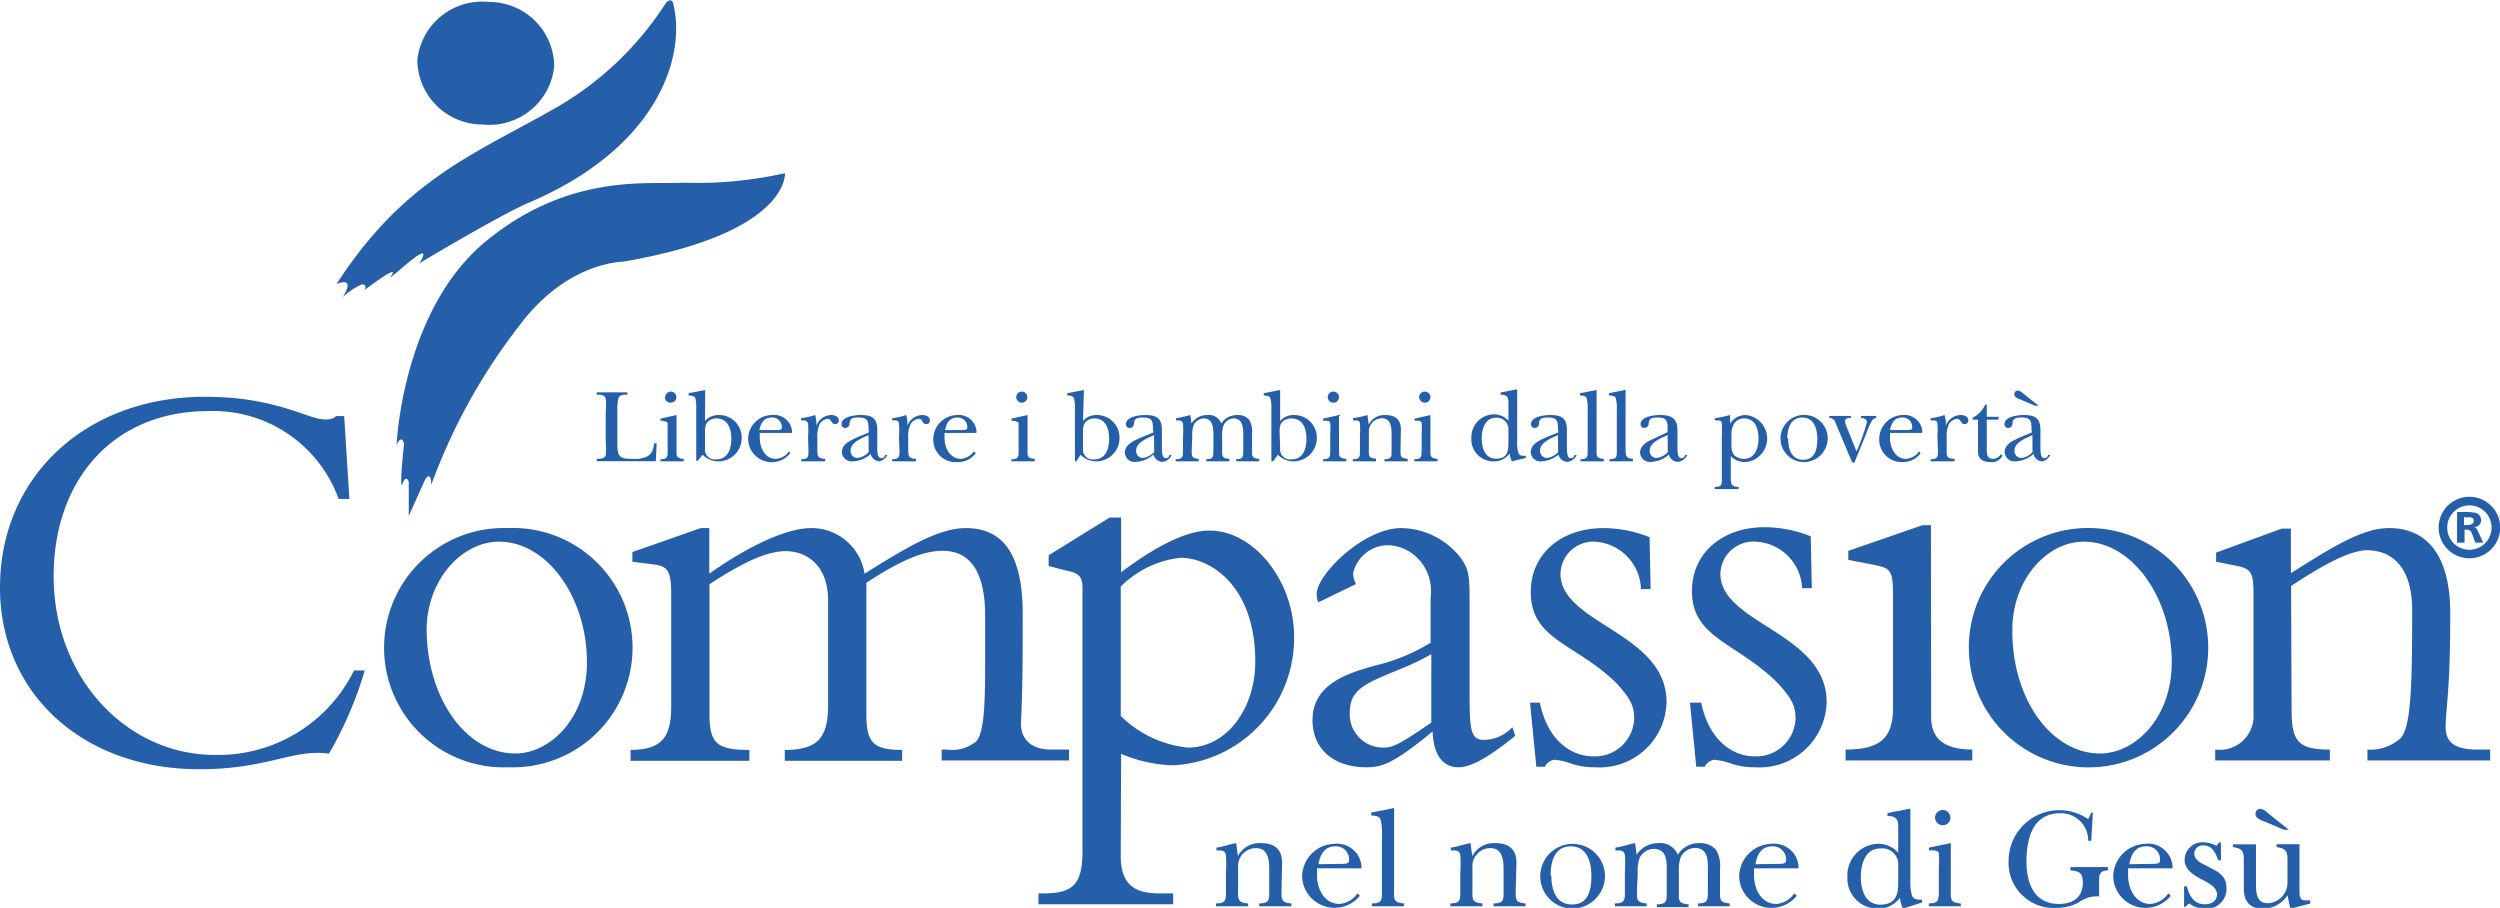 <svg id="Calque_1" data-name="Calque 1" xmlns="http://www.w3.org/2000/svg" viewBox="0 0 139.75 50.75"><title>compassion-logo-dark-it</title><path d="M28.81,8.17a3.64,3.64,0,0,0,4-3.25,3.63,3.63,0,0,0-3.65-3.6,3.64,3.64,0,0,0-4,3.25A3.64,3.64,0,0,0,28.81,8.17Z" transform="translate(-1.83 -1.21)" fill="#255faa"/><path d="M39.13,1.27" transform="translate(-1.83 -1.21)" fill="#255faa"/><path d="M39.07,1.35a17.88,17.88,0,0,1-6.37,6c-4.41,2.5-8.32,3.95-12.06,9.74,0,0,1.12-.51.35.73a3.8,3.8,0,0,1,1.06-.71s.3-.06.18.3c0,0,2-1.53,1.47-.79-.3.45,1.56-1.41,1.79-1.23,0,0,.06.12-.22.54,0,0,4.46-2.68,6.12-3.39,7.21-3.07,8.76-8.14,8.1-11C39.49,1.53,39.46,1,39.07,1.35Z" transform="translate(-1.83 -1.21)" fill="#255faa"/><path d="M24,26.06s.31-7.52,5-11.37,9.15-3.14,11-3.27a22.3,22.3,0,0,0,5.71-.53s.28,3.35-9.06,4.95c0,0-3.08,0-5.71,3.47a32.75,32.75,0,0,0-5,9s0-.88-.36-.26l-.9,2,0-1.91s-.16-.48-.37.18c0,0-.17.23.11-2.32C24.39,26,24.32,25.46,24,26.06Z" transform="translate(-1.83 -1.21)" fill="#255faa"/><path d="M20.76,29.1a7.45,7.45,0,0,0-7.28-4.91c-5.33,0-8.65,3.86-8.65,9.22,0,5.77,4.15,10,9,10a8.46,8.46,0,0,0,7.79-4.72h.6a21.24,21.24,0,0,1-2,4.65c-2-.28-3.45.87-7.21.87C6.49,44.23,1.83,40,1.83,34.05c0-6.19,4.79-10.66,11.46-10.66,4,0,5.74,1.27,6.73,1.27.35,0,.51-.09.58-.19h.47l.29,4.63Z" transform="translate(-1.83 -1.21)" fill="#255faa"/><path d="M30.2,30.73a6.69,6.69,0,1,1,.09,13.37,6.69,6.69,0,1,1-.09-13.37Zm.44,12.6c1.89,0,4-1.91,4-5.1,0-3.64-2.23-6.74-4.91-6.74-2.11,0-4.05,2.17-4.05,4.92C25.7,40.27,27.9,43.33,30.64,43.33Z" transform="translate(-1.83 -1.21)" fill="#255faa"/><path d="M41.49,41.13c0,1.66.44,2,2.23,2v.61H37.08v-.61c1.85,0,2.27-.83,2.27-2.46V34.4c0-1.25-.19-1.53-.93-1.63l-1.24-.16v-.54L41,30.73h.48v2.55c2.29-1.63,4.4-2.55,5.68-2.55a3,3,0,0,1,3,2.55c2.14-1.34,4.08-2.55,5.65-2.55,2.29,0,3.19,1.75,3.19,4.82,0,2,0,4.18-.1,6.12,0,.67.38,1.44,1.69,1.44h1v.61H54.47v-.61h.29a2.09,2.09,0,0,0,1.63-.45c.48-.48.51-2.33.51-4.53V35.64c0-2.46-.83-3.64-2.39-3.64-1,0-2.27.48-4.25,1.79v7.34c0,1.6.39,2,2,2v.61H45.7v-.61c1.79,0,2.42-.64,2.42-2.46v-5.9c0-2-1.24-2.75-2.36-2.75-.89,0-2.1.42-4.27,1.85Z" transform="translate(-1.83 -1.21)" fill="#255faa"/><path d="M64.48,49.08c0,1.59.8,2.07,2.14,2.07h.79v.61H59.88v-.61h.32c1.63,0,2.14-.54,2.14-2.36V34.11c0-.61-.13-.86-.89-1l-1-.26v-.6l3.41-2.11h.64v3.06c2-1.5,3.67-2.33,4.94-2.33,2.49,0,4.73,2.81,4.73,5.94a7.12,7.12,0,0,1-6.77,7.18,8,8,0,0,1-2.9-.64Zm0-7.85A6.21,6.21,0,0,0,68.24,43C70.41,43,72,40.81,72,38.19c0-4.21-2.49-5.8-4.18-5.8A5.57,5.57,0,0,0,64.48,34Z" transform="translate(-1.83 -1.21)" fill="#255faa"/><path d="M75.52,34.88a1.38,1.38,0,0,1-.09-.45c0-1.12,2.65-3.7,4.72-3.7a4.27,4.27,0,0,1,3.35,1.69c.48.67.48,1.08.48,2.74v4.28c0,2.55,0,3.13.83,3.13a2.2,2.2,0,0,0,1.56-.71l.16.48c-1.72,1.41-2.61,1.76-3.16,1.76-1.31,0-1.43-1.44-1.46-2-2.21,1.82-2.84,2-3.71,2-1.85,0-3-1.05-3-2.62,0-1.94,1.72-2.61,3.76-3.13a10.66,10.66,0,0,0,2.84-1.21V34.62a2.64,2.64,0,0,0-.54-2,2.44,2.44,0,0,0-1.79-.93,2,2,0,0,0-2,1.57,1.38,1.38,0,0,0,.16.6Zm6.32,2.9a15.07,15.07,0,0,1-1.88.89c-1.95.8-2.68,1.12-2.68,2.43A1.86,1.86,0,0,0,79.16,43c.51,0,.89-.16,2.68-1.4Z" transform="translate(-1.83 -1.21)" fill="#255faa"/><path d="M87.91,40.49c.38,1.92,1.59,3,3,3a2.19,2.19,0,0,0,2.27-2.1c0-.67-.16-1.09-1-2C89.92,37.17,87.4,37,87.4,34.3c0-2.1,1.66-3.57,4.08-3.57a7,7,0,0,1,2.56.51l.06,2.9h-.54A2.74,2.74,0,0,0,91,31.49a1.84,1.84,0,0,0-1.94,1.79c0,2.81,5.93,3.29,5.93,7.18A3.74,3.74,0,0,1,91,44.1a4,4,0,0,1-1.41-.23,3.76,3.76,0,0,0-.86-.19.68.68,0,0,0-.54.39h-.48l-.35-3.58Z" transform="translate(-1.83 -1.21)" fill="#255faa"/><path d="M96.93,40.49c.38,1.92,1.6,3,3,3a2.19,2.19,0,0,0,2.27-2.1c0-.67-.16-1.09-1-2-2.27-2.27-4.79-2.49-4.79-5.14,0-2.1,1.66-3.57,4.08-3.57a7,7,0,0,1,2.56.51l.06,2.9h-.54A2.73,2.73,0,0,0,100,31.49a1.85,1.85,0,0,0-2,1.79c0,2.81,5.94,3.29,5.94,7.18a3.75,3.75,0,0,1-4,3.64,4,4,0,0,1-1.41-.23,3.76,3.76,0,0,0-.86-.19.68.68,0,0,0-.54.39h-.48l-.35-3.58Z" transform="translate(-1.83 -1.21)" fill="#255faa"/><path d="M109.78,41.29c0,1.12.61,1.82,2.3,1.82v.61H105v-.61c1.94,0,2.65-.64,2.65-2.33V34.37c0-1.25-.16-1.41-1-1.57l-1.5-.29V32l4.14-1.43h.48Z" transform="translate(-1.83 -1.21)" fill="#255faa"/><path d="M118.79,30.73a6.69,6.69,0,1,1-6.9,6.76A6.66,6.66,0,0,1,118.79,30.73Zm.44,12.6c1.89,0,4-1.91,4-5.1,0-3.64-2.23-6.74-4.91-6.74-2.11,0-4,2.17-4,4.92C114.29,40.27,116.49,43.33,119.23,43.33Z" transform="translate(-1.83 -1.21)" fill="#255faa"/><path d="M129.93,40.94c0,1.75.42,2.17,2.14,2.17v.61h-6.41v-.61a1.89,1.89,0,0,0,2.14-2V34.4c0-1.18-.13-1.41-1-1.57l-1.09-.22V32.1l3.67-1.34h.51v2.49c2.14-1.34,3.93-2.52,5.49-2.52,2.17,0,3.42,1.59,3.42,4.78,0,4.25-.23,5.08-.26,6.32,0,.86.48,1.28,1.79,1.28h.7v.61h-6.86v-.61A2.54,2.54,0,0,0,136,42.5c.61-.6.67-2.93.67-7.18,0-2.55-1.25-3.35-2.52-3.35-1,0-2.59.9-4.25,2Z" transform="translate(-1.83 -1.21)" fill="#255faa"/><path d="M35.69,24.24a3.79,3.79,0,0,0,0-.77c-.08-.2-.32-.2-.5-.2v-.13l.83,0,.88,0v.13c-.19,0-.43,0-.5.2a3.17,3.17,0,0,0-.06.77V26c0,.74.12.86.85.86a1.56,1.56,0,0,0,.83-.14c.29-.18.32-.4.38-.73h.14l-.05,1-.3,0-3,0v-.13c.18,0,.42,0,.5-.2a3.89,3.89,0,0,0,0-.77Z" transform="translate(-1.83 -1.21)" fill="#255faa"/><path d="M39.65,24.41v1.87c0,.38-.06.55.4.58V27l-.62,0-.68,0v-.12c.43,0,.4-.17.4-.55v-.83c0-.11,0-.56,0-.64s-.28-.14-.4-.13v-.12Zm-.63-1a.31.31,0,0,1,.31-.31.31.31,0,0,1,0,.62A.31.31,0,0,1,39,23.38Z" transform="translate(-1.83 -1.21)" fill="#255faa"/><path d="M41.24,24.74a1,1,0,0,1,.79-.33,1.26,1.26,0,0,1,1.26,1.3A1.3,1.3,0,0,1,42,27a1.24,1.24,0,0,1-.89-.37l-.28.34h-.08V24.08a2.52,2.52,0,0,0-.05-.62c-.07-.14-.25-.13-.38-.15v-.12l.93-.18Zm0,1.54a.55.55,0,0,0,.62.61c.67,0,.85-.6.85-1.16s-.2-1.13-.83-1.13a.66.66,0,0,0-.57.3,1,1,0,0,0-.07.43Z" transform="translate(-1.83 -1.21)" fill="#255faa"/><path d="M46,26.55a1.32,1.32,0,0,1-2.35-.76A1.35,1.35,0,0,1,45,24.41a1,1,0,0,1,1.11.95c0,.07-.09.05-.15.05H44.3l0,.28c0,.55.29,1.17.91,1.17a1,1,0,0,0,.74-.43Zm-.76-1.3c.1,0,.29,0,.29-.11a.53.53,0,0,0-.57-.59c-.43,0-.61.33-.68.7Z" transform="translate(-1.83 -1.21)" fill="#255faa"/><path d="M47,25.6a4.13,4.13,0,0,0,0-.71c-.06-.2-.2-.18-.39-.18v-.12a4.12,4.12,0,0,0,.79-.18,2.17,2.17,0,0,1,.07.59h0a.9.9,0,0,1,.84-.59c.18,0,.41.09.41.3a.2.2,0,0,1-.2.21c-.24,0-.19-.3-.42-.3a.62.62,0,0,0-.45.29,1.63,1.63,0,0,0-.13.79v.58c0,.42,0,.56.44.58V27l-.67,0-.67,0v-.12c.43,0,.4-.17.4-.55Z" transform="translate(-1.83 -1.21)" fill="#255faa"/><path d="M50.38,25.39c.06,0,0-.11,0-.17,0-.39,0-.67-.52-.67-.29,0-.52,0-.54.33a.24.24,0,0,1-.23.25.2.2,0,0,1-.22-.21c0-.43.77-.51,1.06-.51.65,0,.94.17.94.84v1c0,.14,0,.57.21.57s.17-.1.24-.18l.11,0A.66.66,0,0,1,51,27a.54.54,0,0,1-.5-.41,1.57,1.57,0,0,1-1,.41.55.55,0,0,1-.61-.51c0-.49.55-.69.92-.86Zm0,.14c-.35.17-1,.4-1,.86a.38.38,0,0,0,.37.42,1,1,0,0,0,.64-.33Z" transform="translate(-1.83 -1.21)" fill="#255faa"/><path d="M52.08,25.6a3.31,3.31,0,0,0,0-.71c0-.2-.19-.18-.38-.18v-.12a4.3,4.3,0,0,0,.79-.18,2.17,2.17,0,0,1,.07.59h0a.9.9,0,0,1,.84-.59c.18,0,.41.09.41.3a.2.2,0,0,1-.2.21c-.25,0-.19-.3-.42-.3a.61.61,0,0,0-.45.29,1.53,1.53,0,0,0-.14.79v.58c0,.42,0,.56.44.58V27l-.66,0-.68,0v-.12c.44,0,.41-.17.41-.55Z" transform="translate(-1.83 -1.21)" fill="#255faa"/><path d="M56.37,26.55a1.22,1.22,0,0,1-1,.49A1.25,1.25,0,0,1,54,25.79a1.36,1.36,0,0,1,1.31-1.38,1,1,0,0,1,1.11.95c0,.07-.09.05-.15.05H54.63l0,.28c0,.55.3,1.17.92,1.17a1,1,0,0,0,.73-.43Zm-.76-1.3c.1,0,.29,0,.29-.11a.53.53,0,0,0-.56-.59c-.44,0-.61.33-.68.7Z" transform="translate(-1.83 -1.21)" fill="#255faa"/><path d="M59.27,24.41v1.87c0,.38-.06.55.4.58V27l-.62,0-.68,0v-.12c.43,0,.4-.17.4-.55v-.83c0-.11,0-.56,0-.64s-.28-.14-.4-.13v-.12Zm-.63-1a.31.31,0,0,1,.31-.31.31.31,0,0,1,0,.62A.31.31,0,0,1,58.64,23.38Z" transform="translate(-1.83 -1.21)" fill="#255faa"/><path d="M62.37,24.74a1,1,0,0,1,.79-.33,1.26,1.26,0,0,1,1.25,1.3A1.3,1.3,0,0,1,63.11,27a1.23,1.23,0,0,1-.88-.37L62,27h-.08V24.08a2.11,2.11,0,0,0-.06-.62c-.07-.14-.24-.13-.37-.15v-.12l.93-.18Zm0,1.54a.55.55,0,0,0,.62.61c.66,0,.84-.6.84-1.16S63.64,24.6,63,24.6a.65.65,0,0,0-.56.3,1,1,0,0,0-.07.43Z" transform="translate(-1.83 -1.21)" fill="#255faa"/><path d="M66.28,25.39c.06,0,0-.11,0-.17,0-.39,0-.67-.51-.67-.29,0-.53,0-.55.33,0,.13-.08.25-.23.25a.2.2,0,0,1-.22-.21c0-.43.77-.51,1.07-.51.64,0,.94.17.94.84v1c0,.14,0,.57.2.57s.18-.1.24-.18l.11,0a.65.65,0,0,1-.52.39.53.53,0,0,1-.5-.41,1.6,1.6,0,0,1-1,.41.54.54,0,0,1-.6-.51c0-.49.55-.69.92-.86Zm.06.14c-.35.17-1,.4-1,.86a.38.38,0,0,0,.37.42,1.08,1.08,0,0,0,.64-.33Z" transform="translate(-1.83 -1.21)" fill="#255faa"/><path d="M68.45,26.28c0,.38-.06.55.39.58V27l-.63,0-.66,0v-.12c.43,0,.41-.17.41-.55V25.6a5.39,5.39,0,0,0,0-.71c-.05-.2-.21-.18-.39-.18v-.12a7.13,7.13,0,0,0,.8-.18l.06.47a1.06,1.06,0,0,1,.88-.47.75.75,0,0,1,.79.47,1.06,1.06,0,0,1,.89-.47.84.84,0,0,1,.68.28,1.34,1.34,0,0,1,.15.77v.82c0,.38-.06.55.4.58V27l-.65,0-.64,0v-.12c.43,0,.39-.17.4-.55v-.73c0-.41,0-1-.54-1a.65.65,0,0,0-.56.38,1.43,1.43,0,0,0-.08.6v.7c0,.38-.06.55.4.58V27l-.64,0-.65,0v-.12c.43,0,.39-.17.4-.55v-.73c0-.41,0-1-.54-1a.67.67,0,0,0-.57.38,1.62,1.62,0,0,0-.07.6Z" transform="translate(-1.83 -1.21)" fill="#255faa"/><path d="M73.39,24.74a1,1,0,0,1,.79-.33,1.26,1.26,0,0,1,1.26,1.3A1.3,1.3,0,0,1,74.14,27a1.23,1.23,0,0,1-.88-.37L73,27H72.9V24.08a2.11,2.11,0,0,0-.06-.62c-.07-.14-.24-.13-.37-.15v-.12l.92-.18Zm0,1.54a.56.56,0,0,0,.63.61c.66,0,.84-.6.84-1.16S74.67,24.6,74,24.6a.68.68,0,0,0-.57.3,1.18,1.18,0,0,0-.07.43Z" transform="translate(-1.83 -1.21)" fill="#255faa"/><path d="M76.68,24.41v1.87c0,.38-.05.55.41.58V27l-.62,0-.68,0v-.12c.43,0,.39-.17.4-.55v-.83a4.36,4.36,0,0,0,0-.64c0-.15-.28-.14-.4-.13v-.12Zm-.63-1a.31.31,0,0,1,.32-.31.31.31,0,0,1,0,.62A.32.32,0,0,1,76.05,23.38Z" transform="translate(-1.83 -1.21)" fill="#255faa"/><path d="M80.12,26.28c0,.38-.05.55.4.58V27l-.63,0-.67,0v-.12c.43,0,.4-.17.4-.55v-.74c0-.4,0-1-.53-1a.74.74,0,0,0-.74.78v.9c0,.38-.06.55.4.58V27l-.63,0-.67,0v-.12c.43,0,.4-.17.4-.55V25.6a5.39,5.39,0,0,0,0-.71c0-.2-.2-.18-.39-.18v-.12a6.83,6.83,0,0,0,.81-.18l.07.53h0a1,1,0,0,1,.93-.53c.55,0,.87.25.87.8Z" transform="translate(-1.83 -1.21)" fill="#255faa"/><path d="M81.79,24.41v1.87c0,.38-.05.55.4.58V27l-.62,0-.68,0v-.12c.43,0,.4-.17.41-.55v-.83a4.36,4.36,0,0,0,0-.64c0-.15-.28-.14-.4-.13v-.12Zm-.63-1a.31.31,0,0,1,.32-.31.31.31,0,0,1,0,.62A.32.32,0,0,1,81.16,23.38Z" transform="translate(-1.83 -1.21)" fill="#255faa"/><path d="M86.34,27a1.5,1.5,0,0,1-.12-.44,1.07,1.07,0,0,1-.9.44,1.22,1.22,0,0,1-1.24-1.28,1.28,1.28,0,0,1,1.24-1.35,1.08,1.08,0,0,1,.83.36v-.91c0-.35,0-.54-.44-.55v-.12l.93-.18v2.93a2,2,0,0,0,.06.6c.07.21.23.19.42.19v.12Zm-.19-1.85a.65.65,0,0,0-.69-.59c-.63,0-.8.65-.8,1.16s.17,1.13.8,1.13.69-.42.69-.87Z" transform="translate(-1.83 -1.21)" fill="#255faa"/><path d="M88.92,25.39c.06,0,0-.11,0-.17,0-.39,0-.67-.51-.67-.29,0-.53,0-.55.33,0,.13-.08.25-.23.25a.2.2,0,0,1-.22-.21c0-.43.77-.51,1.07-.51.64,0,.94.17.94.84v1c0,.14,0,.57.2.57s.18-.1.24-.18l.11,0a.65.65,0,0,1-.52.39.53.53,0,0,1-.5-.41A1.6,1.6,0,0,1,88,27a.54.54,0,0,1-.6-.51c0-.49.55-.69.92-.86Zm0,.14c-.34.17-1,.4-1,.86a.39.39,0,0,0,.38.42,1,1,0,0,0,.63-.33Z" transform="translate(-1.83 -1.21)" fill="#255faa"/><path d="M91.08,26.28c0,.38-.06.55.4.58V27l-.66,0-.64,0v-.12c.43,0,.4-.17.4-.55V24.08a2.11,2.11,0,0,0-.06-.62c-.06-.14-.24-.13-.37-.15v-.12l.93-.18Z" transform="translate(-1.83 -1.21)" fill="#255faa"/><path d="M92.7,26.28c0,.38,0,.55.41.58V27l-.67,0-.64,0v-.12c.44,0,.41-.17.41-.55V24.08a2.11,2.11,0,0,0-.06-.62c-.07-.14-.24-.13-.38-.15v-.12L92.7,23Z" transform="translate(-1.83 -1.21)" fill="#255faa"/><path d="M95,25.39c.06,0,.05-.11.05-.17,0-.39,0-.67-.52-.67-.29,0-.52,0-.54.33a.24.24,0,0,1-.23.25.2.2,0,0,1-.22-.21c0-.43.77-.51,1.06-.51.65,0,1,.17,1,.84v1c0,.14,0,.57.2.57s.17-.1.24-.18l.11,0a.66.66,0,0,1-.53.39.54.54,0,0,1-.5-.41,1.57,1.57,0,0,1-1,.41.55.55,0,0,1-.61-.51c0-.49.55-.69.92-.86Zm.05.14c-.35.17-1,.4-1,.86a.38.38,0,0,0,.37.42,1,1,0,0,0,.64-.33Z" transform="translate(-1.83 -1.21)" fill="#255faa"/><path d="M98.55,24.89h0a1,1,0,0,1,.86-.48,1.32,1.32,0,0,1,0,2.63,1.12,1.12,0,0,1-.83-.33v1.13c0,.42,0,.57.44.59v.12l-.64,0-.7,0v-.12c.44,0,.4-.17.4-.56V25.6a5.39,5.39,0,0,0,0-.71c0-.2-.2-.18-.39-.18v-.12a7.08,7.08,0,0,0,.85-.18Zm.07,1.1a1.1,1.1,0,0,0,.12.63.76.76,0,0,0,.57.24c.63,0,.82-.61.82-1.14s-.17-1.12-.81-1.12a.66.66,0,0,0-.58.33,1.2,1.2,0,0,0-.12.65Z" transform="translate(-1.83 -1.21)" fill="#255faa"/><path d="M104,25.72a1.34,1.34,0,0,1-1.4,1.32,1.32,1.32,0,1,1,1.4-1.32Zm-2.21,0c0,.55.16,1.19.84,1.19s.79-.64.79-1.16-.16-1.2-.84-1.2S101.74,25.21,101.74,25.72Z" transform="translate(-1.83 -1.21)" fill="#255faa"/><path d="M104.5,25c-.09-.23-.14-.41-.41-.43v-.11l.62,0,.59,0v.11c-.12,0-.33,0-.33.19a1,1,0,0,0,.08.29l.56,1.4a11.59,11.59,0,0,0,.58-1.64c0-.19-.19-.22-.33-.24v-.11l.43,0,.42,0v.11a.37.37,0,0,0-.23.14,4.11,4.11,0,0,0-.3.67l-.69,1.69h-.12Z" transform="translate(-1.83 -1.21)" fill="#255faa"/><path d="M109.19,26.55a1.22,1.22,0,0,1-1,.49,1.25,1.25,0,0,1-1.31-1.25,1.35,1.35,0,0,1,1.3-1.38,1,1,0,0,1,1.11.95c0,.07-.08.05-.14.05h-1.67l0,.28c0,.55.29,1.17.91,1.17a1,1,0,0,0,.73-.43Zm-.75-1.3c.09,0,.28,0,.28-.11a.53.53,0,0,0-.56-.59c-.44,0-.61.33-.68.7Z" transform="translate(-1.83 -1.21)" fill="#255faa"/><path d="M110.13,25.6a4.11,4.11,0,0,0,0-.71c0-.2-.2-.18-.38-.18v-.12a4,4,0,0,0,.78-.18,1.6,1.6,0,0,1,.07.59h0a.92.92,0,0,1,.85-.59c.18,0,.41.09.41.3a.21.21,0,0,1-.21.21c-.24,0-.19-.3-.41-.3a.62.62,0,0,0-.46.29,1.63,1.63,0,0,0-.13.79v.58c0,.42-.05.56.44.58V27l-.67,0-.67,0v-.12c.44,0,.41-.17.41-.55Z" transform="translate(-1.83 -1.21)" fill="#255faa"/><path d="M112.1,24.67v-.11a1.46,1.46,0,0,0,.7-.73h.09v.68h.66v.16h-.66v1.65c0,.26,0,.54.36.54a.52.52,0,0,0,.42-.26l.1.07a.65.65,0,0,1-.67.37c-.42,0-.7-.16-.7-.6V24.67Z" transform="translate(-1.83 -1.21)" fill="#255faa"/><path d="M115.39,25.39c.06,0,0-.11,0-.17,0-.39,0-.67-.51-.67-.29,0-.53,0-.55.33a.24.24,0,0,1-.23.25.2.2,0,0,1-.22-.21c0-.43.77-.51,1.07-.51.64,0,.94.17.94.84v1c0,.14,0,.57.2.57s.18-.1.24-.18l.11,0A.65.65,0,0,1,116,27a.53.53,0,0,1-.5-.41,1.62,1.62,0,0,1-1,.41.55.55,0,0,1-.61-.51c0-.49.56-.69.93-.86Zm.19-1.5-.79-.34c-.14-.05-.36-.12-.36-.31a.2.2,0,0,1,.2-.2.44.44,0,0,1,.25.13l.91.72Zm-.14,1.64c-.34.17-1,.4-1,.86a.39.39,0,0,0,.38.42,1,1,0,0,0,.63-.33Z" transform="translate(-1.83 -1.21)" fill="#255faa"/><path d="M73.47,50.9c0,.53-.07.77.55.81v.16l-.87,0c-.32,0-.62,0-.93,0v-.16c.6,0,.56-.23.56-.76v-1c0-.55,0-1.33-.74-1.33a1,1,0,0,0-1,1.07V50.9c0,.53-.07.77.56.81v.16l-.87,0-.93,0v-.16c.6,0,.56-.23.56-.76V50a7.63,7.63,0,0,0,0-1c-.06-.28-.28-.25-.53-.25v-.16c.41-.05.71-.18,1.1-.25l.1.73h0a1.36,1.36,0,0,1,1.28-.73c.76,0,1.19.34,1.19,1.1Z" transform="translate(-1.83 -1.21)" fill="#255faa"/><path d="M77.85,51.28a1.82,1.82,0,0,1-3.23-1,1.85,1.85,0,0,1,1.8-1.9,1.37,1.37,0,0,1,1.52,1.3c0,.11-.12.07-.2.07H75.45l0,.39c0,.75.4,1.6,1.26,1.6a1.33,1.33,0,0,0,1-.59Zm-1-1.78c.13,0,.39,0,.39-.16a.73.73,0,0,0-.77-.82c-.6,0-.84.46-.94,1Z" transform="translate(-1.83 -1.21)" fill="#255faa"/><path d="M79.76,50.9c0,.53-.08.77.55.81v.16l-.91,0c-.3,0-.59,0-.88,0v-.16c.6,0,.56-.23.56-.76V47.89A3,3,0,0,0,79,47c-.1-.2-.34-.18-.52-.21v-.16l1.28-.25Z" transform="translate(-1.83 -1.21)" fill="#255faa"/><path d="M86.56,50.9c0,.53-.07.77.55.81v.16l-.87,0c-.31,0-.61,0-.92,0v-.16c.6,0,.56-.23.56-.76v-1c0-.55,0-1.33-.74-1.33a1,1,0,0,0-1,1.07V50.9c0,.53-.07.77.56.81v.16l-.87,0-.93,0v-.16c.6,0,.56-.23.56-.76V50a7.63,7.63,0,0,0,0-1c-.06-.28-.28-.25-.53-.25v-.16c.41-.05.71-.18,1.1-.25l.1.73h0a1.36,1.36,0,0,1,1.28-.73c.76,0,1.19.34,1.19,1.1Z" transform="translate(-1.83 -1.21)" fill="#255faa"/><path d="M91.55,50.14A1.84,1.84,0,0,1,89.63,52a1.81,1.81,0,1,1,1.92-1.82Zm-3,0c0,.75.22,1.63,1.16,1.63s1.08-.88,1.08-1.59-.21-1.66-1.15-1.66S88.51,49.44,88.51,50.14Z" transform="translate(-1.83 -1.21)" fill="#255faa"/><path d="M93.34,50.9c0,.53-.09.77.54.81v.16l-.87,0-.91,0v-.16c.6,0,.56-.23.56-.76V50a7.63,7.63,0,0,0,0-1c-.06-.28-.28-.25-.53-.25v-.16c.41-.05.71-.18,1.1-.25l.09.65a1.42,1.42,0,0,1,1.2-.65,1.06,1.06,0,0,1,1.1.65,1.37,1.37,0,0,1,1.21-.65,1.16,1.16,0,0,1,.93.38,1.76,1.76,0,0,1,.22,1.06V50.9c0,.53-.08.77.54.81v.16c-.29,0-.59,0-.89,0l-.88,0v-.16c.59,0,.54-.23.55-.76v-1c0-.55.06-1.34-.74-1.34a.91.91,0,0,0-.78.52,2.15,2.15,0,0,0-.1.82v1c0,.53-.09.77.54.81v.16l-.87,0-.9,0v-.16c.6,0,.54-.23.55-.76v-1c0-.55.06-1.34-.74-1.34a.91.91,0,0,0-.78.52,2.15,2.15,0,0,0-.1.82Z" transform="translate(-1.83 -1.21)" fill="#255faa"/><path d="M102.27,51.28a1.81,1.81,0,0,1-3.22-1,1.85,1.85,0,0,1,1.79-1.9,1.37,1.37,0,0,1,1.53,1.3c0,.11-.12.07-.2.07H99.88l0,.39c0,.75.39,1.6,1.25,1.6a1.31,1.31,0,0,0,1-.59Zm-1-1.78c.13,0,.4,0,.4-.16a.74.74,0,0,0-.78-.82c-.6,0-.84.46-.93,1Z" transform="translate(-1.83 -1.21)" fill="#255faa"/><path d="M108.2,52a2,2,0,0,1-.16-.61,1.48,1.48,0,0,1-1.24.61,1.68,1.68,0,0,1-1.7-1.77,1.76,1.76,0,0,1,1.7-1.85,1.46,1.46,0,0,1,1.14.5V47.57c0-.47,0-.73-.6-.75v-.16l1.28-.25v4a2.89,2.89,0,0,0,.08.83c.1.28.32.26.57.26v.16Zm-.26-2.55a.89.89,0,0,0-1-.81c-.86,0-1.09.9-1.09,1.59s.23,1.55,1.09,1.55,1-.57,1-1.2Z" transform="translate(-1.83 -1.21)" fill="#255faa"/><path d="M110.88,48.34V50.9c0,.53-.07.77.56.81v.16c-.27,0-.56,0-.85,0l-.94,0v-.16c.59,0,.55-.23.56-.76V49.81a6.41,6.41,0,0,0,0-.89c0-.2-.39-.18-.55-.17v-.16ZM110,46.92a.43.43,0,0,1,.86,0,.42.42,0,0,1-.41.42A.43.43,0,0,1,110,46.92Z" transform="translate(-1.83 -1.21)" fill="#255faa"/><path d="M118.73,48.21h-.17A1.52,1.52,0,0,0,117,46.67c-1.56,0-1.89,1.44-1.89,2.7s.46,2.37,1.82,2.37c.79,0,1.33-.37,1.33-1.2,0-.53-.2-.64-.69-.67v-.19h2.09v.19c-.43,0-.49.2-.49.6v.85a1.69,1.69,0,0,0-1.13.33,2.6,2.6,0,0,1-1.25.31,2.52,2.52,0,0,1-2.68-2.61A2.84,2.84,0,0,1,118.56,47l.17-.36h.09Z" transform="translate(-1.83 -1.21)" fill="#255faa"/><path d="M123.18,51.28a1.81,1.81,0,0,1-3.22-1,1.85,1.85,0,0,1,1.79-1.9,1.37,1.37,0,0,1,1.53,1.3c0,.11-.12.07-.2.07h-2.29l0,.39c0,.75.4,1.6,1.25,1.6a1.33,1.33,0,0,0,1-.59Zm-1-1.78c.12,0,.39,0,.39-.16a.73.73,0,0,0-.78-.82c-.6,0-.84.46-.93,1Z" transform="translate(-1.83 -1.21)" fill="#255faa"/><path d="M124,51.9h-.08l0-1.14h.16c.12.51.39,1,1,1,.36,0,.68-.17.68-.56s-.47-.63-.81-.81-1-.5-1-1.1a1,1,0,0,1,1-1,1.68,1.68,0,0,1,.78.2l.15-.19h.1l0,1h-.15c-.15-.4-.32-.83-.83-.83a.47.47,0,0,0-.51.44c0,.42.44.56.74.73.56.29,1.06.49,1.06,1.21A1.1,1.1,0,0,1,125.07,52a1.44,1.44,0,0,1-.87-.29Z" transform="translate(-1.83 -1.21)" fill="#255faa"/><path d="M127.94,50.59c0,.47,0,1.11.66,1.11a1.15,1.15,0,0,0,1.1-1.18V49.45c0-.61,0-.79-.61-.89V48.4l.66,0,.62,0V51c0,.22,0,.54.3.54l.3,0v.18l-1.11.29-.16-.75a1.67,1.67,0,0,1-1.34.75c-.8,0-1.1-.44-1.1-1.15V49.45c0-.61,0-.79-.61-.89v-.15c.23,0,.44,0,.67,0s.42,0,.62,0Zm1.55-3-1.08-.46c-.19-.08-.5-.17-.5-.43a.28.28,0,0,1,.27-.28.62.62,0,0,1,.35.18l1.25,1Z" transform="translate(-1.83 -1.21)" fill="#255faa"/><path d="M139.57,30.1v.46h.13c.28,0,.41-.08.41-.24a.17.17,0,0,0-.13-.18.66.66,0,0,0-.28,0Zm-.39,1.45V29.83h.42a2.72,2.72,0,0,1,.62.05.41.41,0,0,1,.3.41.33.33,0,0,1-.11.27.46.46,0,0,1-.29.13h0a.25.25,0,0,1,.21.18l.31.67h-.44L140,31a.24.24,0,0,0-.1-.13.26.26,0,0,0-.17-.05h-.13v.72Z" transform="translate(-1.83 -1.21)" fill="#255faa" fill-rule="evenodd"/><path d="M138.63,30.71a1.24,1.24,0,1,1,1.23,1.23,1.23,1.23,0,0,1-1.23-1.23Zm-.48,0a1.72,1.72,0,1,1,1.71,1.71,1.72,1.72,0,0,1-1.71-1.71Z" transform="translate(-1.83 -1.21)" fill="#255faa" fill-rule="evenodd"/></svg>